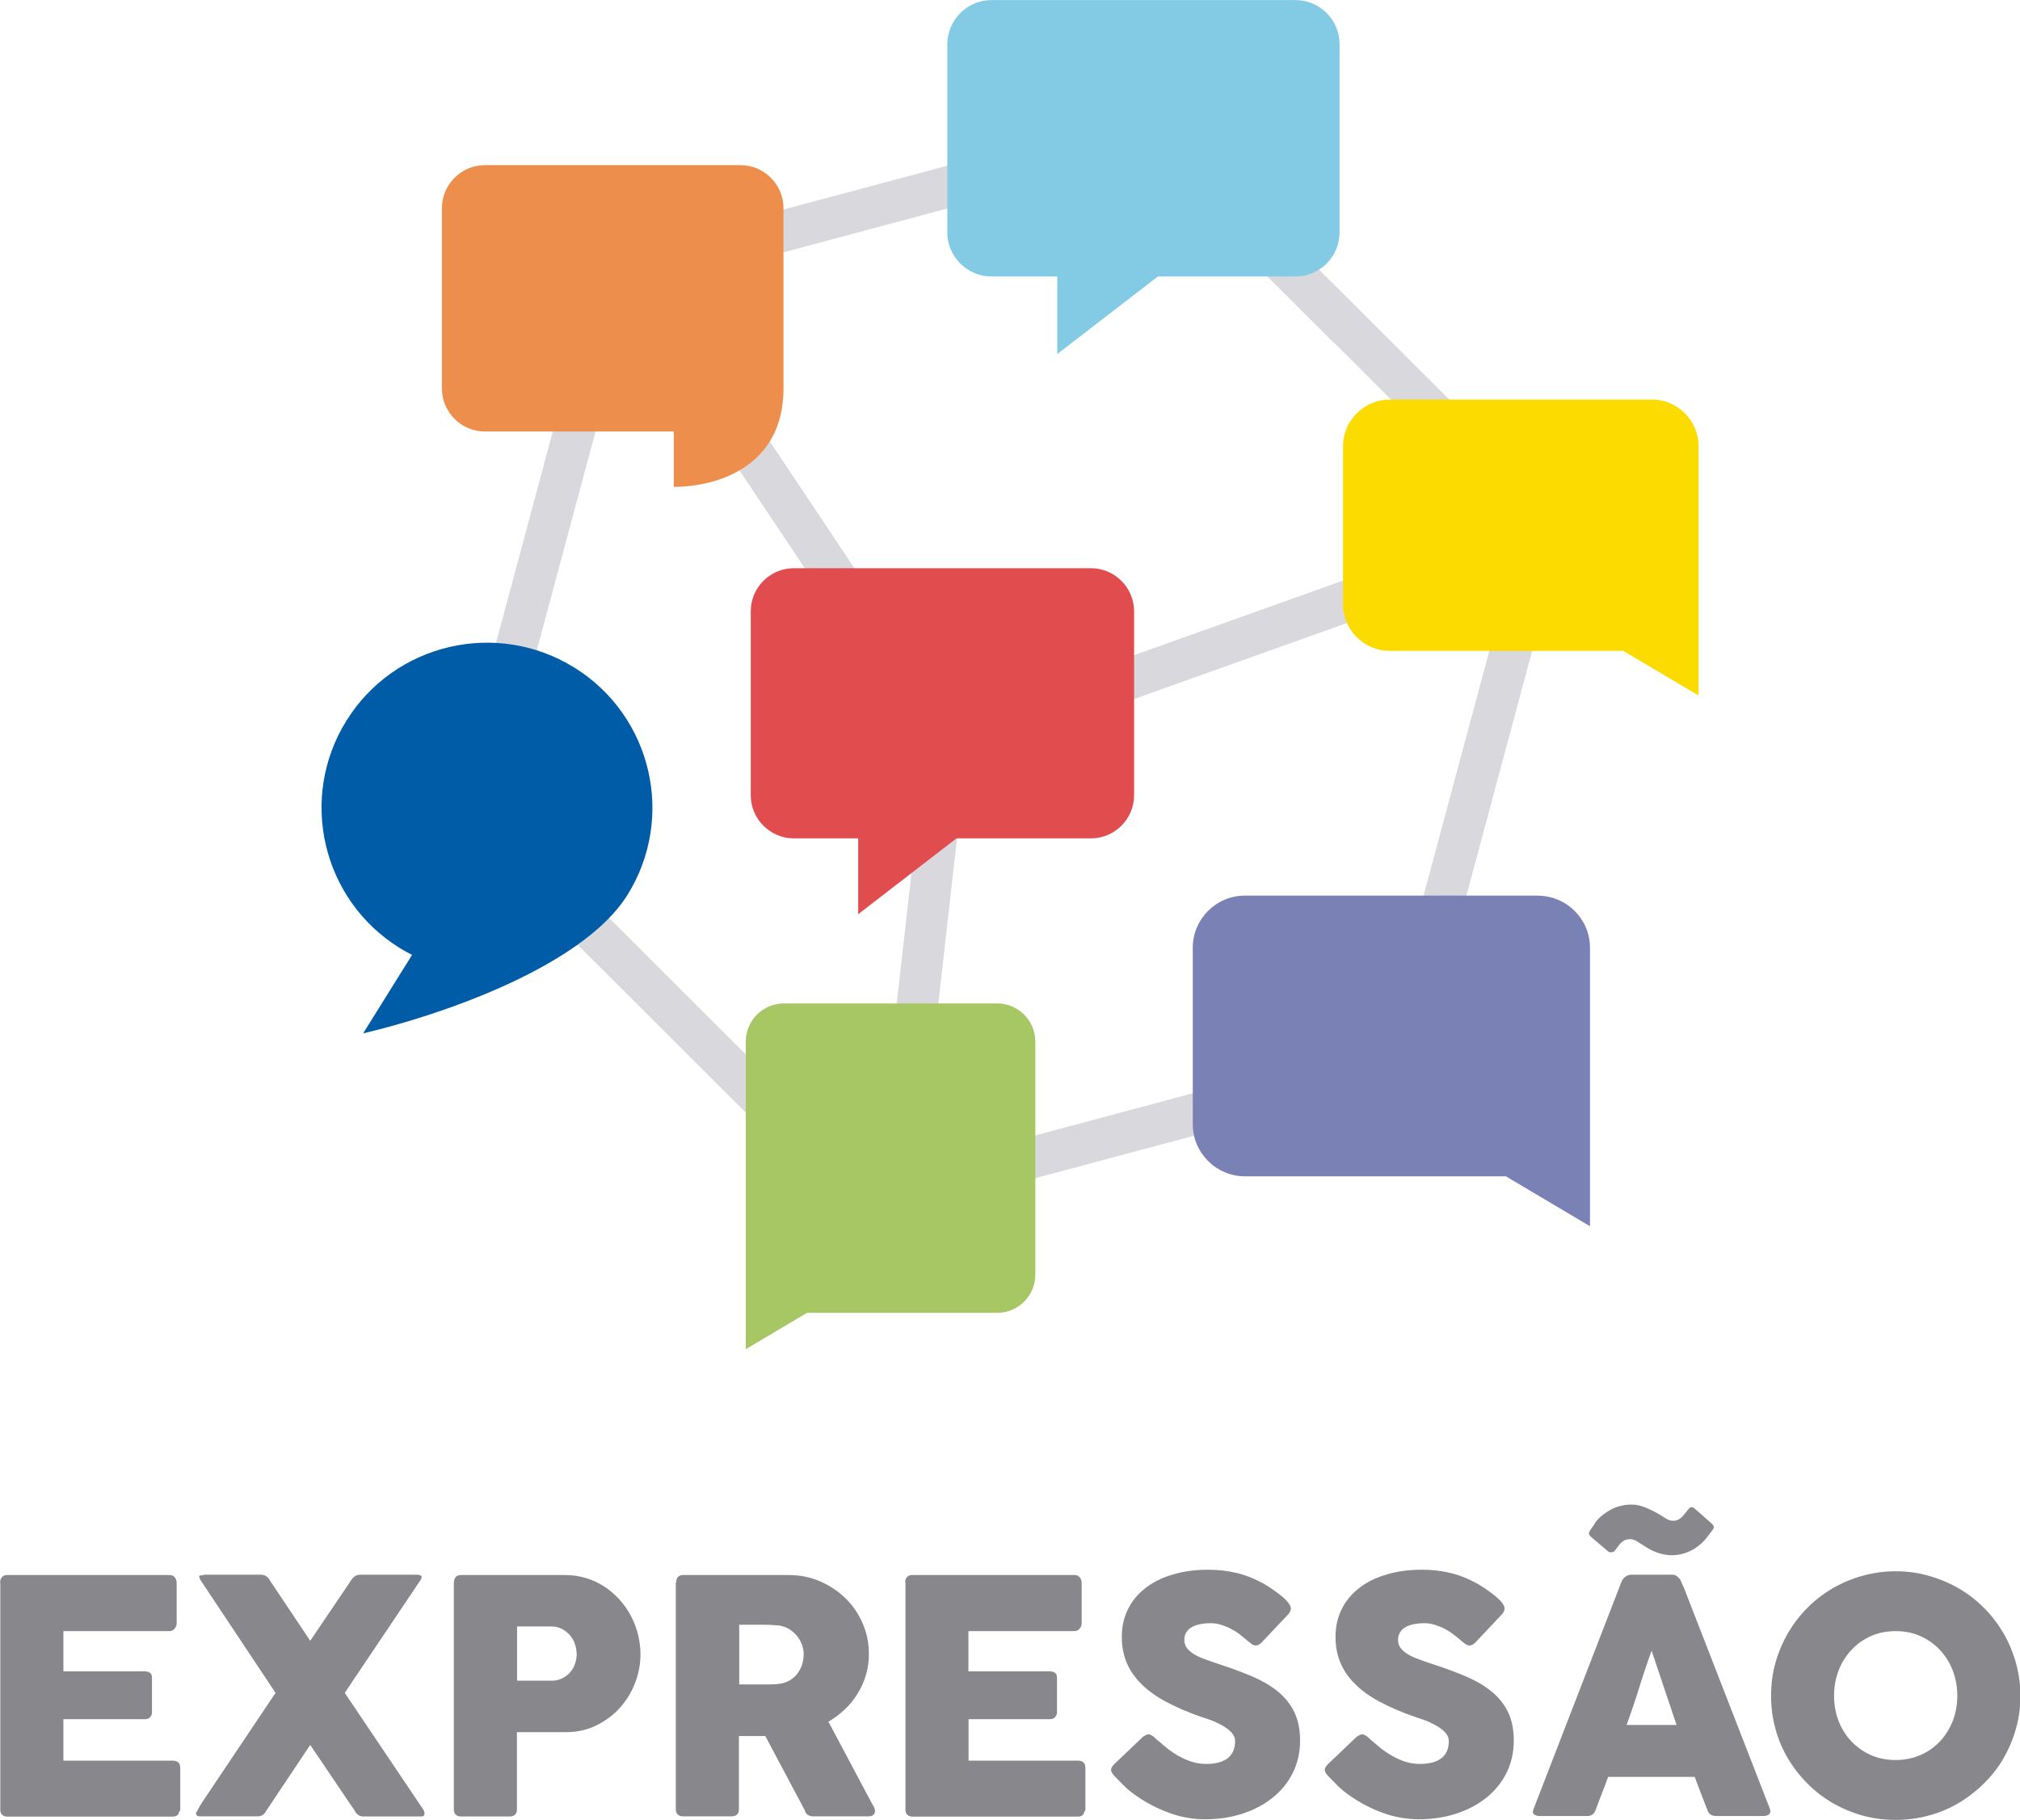 <?xml version="1.0" encoding="UTF-8" standalone="no"?>
<!-- Creator: CorelDRAW -->

<svg
   xmlns:dc="http://purl.org/dc/elements/1.1/"
   xmlns:cc="http://creativecommons.org/ns#"
   xmlns:rdf="http://www.w3.org/1999/02/22-rdf-syntax-ns#"
   xmlns:svg="http://www.w3.org/2000/svg"
   xmlns="http://www.w3.org/2000/svg"
   xmlns:sodipodi="http://sodipodi.sourceforge.net/DTD/sodipodi-0.dtd"
   xmlns:inkscape="http://www.inkscape.org/namespaces/inkscape"
   xml:space="preserve"
   width="114.3mm"
   height="103.011mm"
   style="clip-rule:evenodd;fill-rule:evenodd;image-rendering:optimizeQuality;shape-rendering:geometricPrecision;text-rendering:geometricPrecision"
   viewBox="0 0 32.234 29.051"
   id="svg2"
   version="1.1"
   inkscape:version="0.91 r13725"
   sodipodi:docname="logo-expressao.svg"><sodipodi:namedview
     pagecolor="#ffffff"
     bordercolor="#666666"
     borderopacity="1"
     objecttolerance="10"
     gridtolerance="10"
     guidetolerance="10"
     inkscape:pageopacity="0"
     inkscape:pageshadow="2"
     inkscape:window-width="1865"
     inkscape:window-height="1053"
     id="namedview34"
     showgrid="false"
     fit-margin-top="0"
     fit-margin-left="0"
     fit-margin-right="0"
     fit-margin-bottom="0"
     inkscape:zoom="0.71033125"
     inkscape:cx="298.16544"
     inkscape:cy="109.35355"
     inkscape:window-x="1975"
     inkscape:window-y="27"
     inkscape:window-maximized="1"
     inkscape:current-layer="svg2" /><defs
     id="defs4"><style
       type="text/css"
       id="style6"><![CDATA[
    .fil3 {fill:#204695}
    .fil2 {fill:#5DCBEE}
    .fil5 {fill:#706BA5}
    .fil4 {fill:#82C76E}
    .fil7 {fill:#EF4C5D}
    .fil1 {fill:#F58557}
    .fil6 {fill:#FCDA06}
    .fil8 {fill:#72706F;fill-rule:nonzero}
    .fil0 {fill:#C2C1C1;fill-rule:nonzero}
   ]]></style></defs><g
     id="g4200"
     transform="matrix(2.493,0,0,2.488,-7.263,-4.786)"><g
       transform="matrix(0.609,0,0,0.609,4.971,1.924)"
       id="g4187"><polygon
         style="fill:#d9d8dd;fill-opacity:1;fill-rule:nonzero"
         id="polygon10"
         points="6.647,8.041 6.501,7.631 12.293,5.559 12.44,5.968 "
         class="fil0" /><polygon
         style="fill:#d9d8dd;fill-opacity:1;fill-rule:nonzero"
         id="polygon12"
         points="6.358,7.812 6.79,7.86 6.273,12.43 5.841,12.383 "
         class="fil0" /><polygon
         style="fill:#d9d8dd;fill-opacity:1;fill-rule:nonzero"
         id="polygon14"
         points="6.755,7.716 6.393,7.956 2.901,2.714 3.263,2.474 "
         class="fil0" /><path
         style="fill:#d9d8dd;fill-opacity:1;fill-rule:nonzero"
         inkscape:connector-curvature="0"
         id="path16"
         d="m 8.886,1.24 2.063,2.063 2.063,2.063 0.089,0.089 -0.033,0.121 -0.755,2.818 -0.755,2.818 -0.032,0.121 -0.121,0.032 -2.818,0.755 -2.818,0.755 -0.121,0.033 -0.089,-0.089 -2.063,-2.063 -2.063,-2.063 -0.089,-0.089 0.032,-0.121 0.755,-2.818 0.755,-2.818 0.033,-0.121 0.121,-0.033 2.818,-0.755 2.818,-0.755 0.121,-0.032 0.089,0.089 z M 10.641,3.611 8.667,1.636 5.97,2.359 3.273,3.082 2.55,5.779 1.828,8.475 l 1.974,1.974 1.974,1.974 2.697,-0.723 2.697,-0.723 0.723,-2.697 0.723,-2.697 -1.974,-1.974 z"
         class="fil0" /><path
         style="fill:#ed8e4c;fill-opacity:1"
         inkscape:connector-curvature="0"
         id="path18"
         d="m 1.718,1.739 2.686,0 c 0.248,0 0.452,0.203 0.452,0.452 l 0,1.902 c 0,0.812 -0.683,1.035 -1.153,1.035 l 0,-0.583 -1.985,0 c -0.248,0 -0.452,-0.203 -0.452,-0.452 l 0,-1.902 c 0,-0.248 0.203,-0.452 0.452,-0.452 z"
         class="fil1" /><path
         style="fill:#83cbe4;fill-opacity:1"
         inkscape:connector-curvature="0"
         id="path20"
         d="m 7.043,0 3.194,0 c 0.255,0 0.464,0.209 0.464,0.464 l 0,1.984 c 0,0.255 -0.209,0.464 -0.464,0.464 l -1.446,0 -1.057,0.817 0,-0.817 -0.692,0 c -0.255,0 -0.464,-0.209 -0.464,-0.464 l 0,-1.984 C 6.579,0.209 6.788,0 7.043,0 Z"
         class="fil2" /><path
         style="fill:#005ca7;fill-opacity:1"
         inkscape:connector-curvature="0"
         id="path22"
         d="m 2.658,7.032 c 0.815,0.507 1.065,1.58 0.558,2.395 -0.478,0.768 -2.006,1.278 -2.778,1.458 l 0.514,-0.826 c -0.044,-0.023 -0.088,-0.047 -0.131,-0.074 -0.815,-0.507 -1.065,-1.58 -0.558,-2.395 0.507,-0.815 1.58,-1.065 2.395,-0.558 z"
         class="fil3" /><path
         style="fill:#a7c764;fill-opacity:1"
         inkscape:connector-curvature="0"
         id="path24"
         d="m 4.859,10.57 2.244,0 c 0.22,0 0.4,0.18 0.4,0.4 l 0,2.459 c 0,0.22 -0.18,0.4 -0.4,0.4 l -1.999,0 -0.644,0.383 0,-3.242 c 0,-0.22 0.18,-0.4 0.4,-0.4 z"
         class="fil4" /><path
         style="fill:#7a81b5;fill-opacity:1"
         inkscape:connector-curvature="0"
         id="path26"
         d="m 12.785,9.434 -3.079,0 c -0.302,0 -0.548,0.247 -0.548,0.548 l 0,1.861 c 0,0.301 0.247,0.548 0.548,0.548 l 2.743,0 0.884,0.526 0,-2.934 c 0,-0.302 -0.247,-0.548 -0.548,-0.548 z"
         class="fil5" /><path
         style="fill:#fcdb00;fill-opacity:1"
         inkscape:connector-curvature="0"
         id="path28"
         d="m 13.984,4.209 -2.756,0 c -0.27,0 -0.491,0.221 -0.491,0.491 l 0,1.665 c 0,0.27 0.221,0.491 0.491,0.491 l 2.455,0 0.791,0.47 0,-2.627 c 0,-0.27 -0.221,-0.491 -0.491,-0.491 z"
         class="fil6" /><path
         style="fill:#e14c4e;fill-opacity:1"
         inkscape:connector-curvature="0"
         id="path30"
         d="m 4.964,5.985 3.124,0 c 0.249,0 0.453,0.204 0.453,0.453 l 0,1.94 c 0,0.249 -0.204,0.453 -0.453,0.453 l -1.414,0 -1.033,0.799 0,-0.799 -0.676,0 c -0.249,0 -0.453,-0.204 -0.453,-0.453 l 0,-1.94 c 0,-0.249 0.204,-0.453 0.453,-0.453 z"
         class="fil7" /></g><path
       class="fil8"
       d="m 2.914,12.076 c 0,-0.015 0.004,-0.026 0.012,-0.035 0.008,-0.009 0.019,-0.013 0.034,-0.013 l 1.036,0 c 0.015,0 0.027,0.004 0.035,0.014 0.008,0.009 0.013,0.021 0.013,0.037 l 0,0.259 c 0,0.012 -0.004,0.023 -0.013,0.034 -0.008,0.011 -0.021,0.016 -0.036,0.016 l -0.676,0 0,0.258 0.521,0 c 0.013,0 0.024,0.003 0.033,0.009 0.009,0.006 0.013,0.017 0.013,0.031 l 0,0.225 c 0,0.01 -0.004,0.019 -0.011,0.028 -0.008,0.009 -0.019,0.014 -0.033,0.014 l -0.523,0 0,0.266 0.701,0 c 0.031,0 0.047,0.016 0.047,0.048 l 0,0.263 c 0,0.007 -0.003,0.013 -0.008,0.019 -0.003,0.019 -0.017,0.029 -0.043,0.029 l -1.055,0 c -0.014,0 -0.025,-0.004 -0.033,-0.011 -0.008,-0.007 -0.013,-0.018 -0.013,-0.034 l 0,-1.456 z m 1.257,1.474 c 0.006,-0.01 0.011,-0.021 0.017,-0.032 0.006,-0.011 0.013,-0.022 0.02,-0.033 L 4.677,12.784 C 4.597,12.664 4.518,12.545 4.44,12.427 4.362,12.31 4.283,12.191 4.203,12.07 c -0.004,-0.006 -0.007,-0.011 -0.01,-0.016 -0.002,-0.005 -0.004,-0.01 -0.005,-0.016 0.001,-0.006 0.006,-0.008 0.012,-0.008 0.007,3.39e-4 0.013,-10e-4 0.02,-0.004 l 0.363,0 c 0.026,0 0.046,0.013 0.06,0.04 l 0.256,0.384 0.259,-0.384 c 0.015,-0.026 0.035,-0.04 0.061,-0.04 l 0.327,0 c 0.006,0 0.012,0 0.02,0 0.008,0 0.015,0 0.022,3.38e-4 0.007,3.39e-4 0.012,0.002 0.017,0.004 0.005,0.002 0.007,0.005 0.007,0.009 0,0.008 -0.004,0.017 -0.011,0.027 L 5.12,12.784 5.61,13.514 c 0.007,0.01 0.013,0.018 0.016,0.026 0.004,0.008 0.005,0.015 0.004,0.021 0,0.01 -0.006,0.016 -0.019,0.016 l -0.373,0 c -0.012,0 -0.023,-0.004 -0.032,-0.01 -0.01,-0.007 -0.017,-0.016 -0.023,-0.028 L 4.899,13.118 4.619,13.538 c -0.006,0.012 -0.013,0.021 -0.023,0.028 -0.01,0.007 -0.021,0.01 -0.032,0.01 l -0.356,0 -0.019,0 c -0.006,0 -0.01,-0.002 -0.015,-0.005 -0.004,-0.003 -0.006,-0.007 -0.006,-0.013 0,-0.004 6.78e-4,-0.007 0.002,-0.009 z m 1.648,-1.474 c 0,-0.015 0.004,-0.026 0.011,-0.035 0.008,-0.009 0.019,-0.013 0.034,-0.013 l 0.666,0 c 0.048,0 0.093,0.007 0.136,0.02 0.042,0.013 0.081,0.031 0.117,0.055 0.035,0.023 0.067,0.051 0.096,0.083 0.029,0.032 0.053,0.067 0.073,0.105 0.02,0.038 0.035,0.077 0.045,0.118 0.01,0.041 0.016,0.083 0.016,0.126 0,0.063 -0.011,0.124 -0.034,0.184 -0.023,0.06 -0.055,0.113 -0.097,0.16 -0.042,0.047 -0.092,0.084 -0.15,0.113 -0.058,0.029 -0.123,0.044 -0.194,0.044 l -0.316,0 0,0.496 c 0,0.03 -0.016,0.045 -0.048,0.045 l -0.31,0 c -0.014,0 -0.025,-0.004 -0.033,-0.011 -0.008,-0.007 -0.013,-0.018 -0.013,-0.034 l 0,-1.456 z m 0.785,0.457 c 0,-0.021 -0.004,-0.042 -0.011,-0.063 -0.007,-0.021 -0.018,-0.04 -0.032,-0.056 -0.014,-0.016 -0.031,-0.03 -0.05,-0.04 -0.02,-0.01 -0.042,-0.016 -0.067,-0.016 l -0.221,0 0,0.348 0.221,0 c 0.025,0 0.048,-0.005 0.068,-0.015 0.02,-0.01 0.037,-0.023 0.051,-0.039 0.014,-0.016 0.024,-0.034 0.031,-0.055 0.007,-0.021 0.011,-0.042 0.011,-0.065 z M 7.241,12.076 c 0,-0.015 0.004,-0.026 0.011,-0.035 0.008,-0.009 0.019,-0.013 0.034,-0.013 l 0.674,0 c 0.072,0 0.139,0.013 0.201,0.04 0.063,0.027 0.117,0.063 0.164,0.109 0.047,0.046 0.083,0.099 0.11,0.161 0.027,0.062 0.04,0.127 0.04,0.197 0,0.047 -0.006,0.092 -0.019,0.135 -0.013,0.043 -0.031,0.083 -0.054,0.12 -0.023,0.037 -0.05,0.071 -0.082,0.101 -0.032,0.03 -0.066,0.056 -0.104,0.078 l 0.268,0.505 c 0.005,0.01 0.011,0.021 0.019,0.034 0.008,0.013 0.011,0.025 0.011,0.034 0,0.011 -0.004,0.019 -0.011,0.025 -0.007,0.006 -0.017,0.009 -0.03,0.009 l -0.358,0 c -0.012,0 -0.022,-0.004 -0.032,-0.01 -0.009,-0.007 -0.016,-0.016 -0.018,-0.028 l -0.253,-0.477 -0.169,0 0,0.47 c 0,0.03 -0.016,0.045 -0.048,0.045 l -0.31,0 c -0.014,0 -0.025,-0.004 -0.033,-0.011 -0.008,-0.007 -0.013,-0.018 -0.013,-0.034 l 0,-1.456 z m 0.817,0.463 c 0,-0.021 -0.004,-0.042 -0.011,-0.063 -0.008,-0.021 -0.018,-0.04 -0.032,-0.057 -0.014,-0.017 -0.031,-0.032 -0.05,-0.044 -0.019,-0.012 -0.041,-0.019 -0.065,-0.023 -0.019,-0.001 -0.038,-0.003 -0.055,-0.004 -0.017,-0.001 -0.036,-0.001 -0.056,-0.001 l -0.144,0 0,0.383 0.192,0 c 0.013,0 0.024,-3.39e-4 0.033,-10e-4 0.01,-7.02e-4 0.021,-0.002 0.032,-0.003 0.024,-0.003 0.046,-0.01 0.066,-0.022 0.019,-0.011 0.036,-0.026 0.049,-0.043 0.013,-0.017 0.023,-0.036 0.03,-0.057 0.007,-0.021 0.01,-0.043 0.01,-0.065 z m 0.649,-0.463 c 0,-0.015 0.004,-0.026 0.012,-0.035 0.008,-0.009 0.019,-0.013 0.034,-0.013 l 1.036,0 c 0.015,0 0.027,0.004 0.035,0.014 0.008,0.009 0.013,0.021 0.013,0.037 l 0,0.259 c 0,0.012 -0.004,0.023 -0.013,0.034 -0.008,0.011 -0.021,0.016 -0.036,0.016 l -0.676,0 0,0.258 0.521,0 c 0.013,0 0.024,0.003 0.033,0.009 0.009,0.006 0.013,0.017 0.013,0.031 l 0,0.225 c 0,0.01 -0.004,0.019 -0.011,0.028 -0.008,0.009 -0.019,0.014 -0.033,0.014 l -0.522,0 0,0.266 0.701,0 c 0.031,0 0.047,0.016 0.047,0.048 l 0,0.263 c 0,0.007 -0.003,0.013 -0.008,0.019 -0.003,0.019 -0.017,0.029 -0.043,0.029 l -1.055,0 c -0.014,0 -0.025,-0.004 -0.033,-0.011 -0.008,-0.007 -0.013,-0.018 -0.013,-0.034 l 0,-1.456 z m 1.603,1.001 c 0.012,0.01 0.027,0.023 0.046,0.039 0.018,0.016 0.039,0.033 0.063,0.049 0.035,0.024 0.071,0.042 0.105,0.055 0.035,0.013 0.071,0.02 0.11,0.02 0.035,0 0.065,-0.004 0.089,-0.012 0.024,-0.008 0.043,-0.018 0.057,-0.032 0.014,-0.013 0.024,-0.028 0.03,-0.046 0.006,-0.017 0.009,-0.036 0.009,-0.055 0,-0.022 -0.008,-0.041 -0.024,-0.058 -0.016,-0.017 -0.037,-0.032 -0.06,-0.045 -0.024,-0.013 -0.048,-0.025 -0.074,-0.034 -0.026,-0.009 -0.048,-0.017 -0.067,-0.023 -0.083,-0.029 -0.156,-0.061 -0.219,-0.095 -0.063,-0.034 -0.115,-0.071 -0.156,-0.113 -0.042,-0.041 -0.073,-0.087 -0.094,-0.137 -0.021,-0.05 -0.031,-0.105 -0.031,-0.166 0,-0.065 0.013,-0.123 0.039,-0.176 0.026,-0.053 0.063,-0.098 0.112,-0.136 0.048,-0.038 0.106,-0.067 0.175,-0.087 0.068,-0.021 0.144,-0.031 0.228,-0.031 0.063,0 0.124,0.007 0.182,0.021 0.058,0.014 0.115,0.037 0.171,0.068 0.024,0.014 0.046,0.028 0.067,0.043 0.021,0.015 0.04,0.03 0.056,0.043 0.016,0.014 0.029,0.027 0.038,0.04 0.009,0.013 0.014,0.023 0.014,0.032 0,0.009 -0.002,0.017 -0.007,0.025 -0.004,0.008 -0.011,0.016 -0.021,0.026 l -0.16,0.17 c -0.012,0.012 -0.024,0.018 -0.035,0.018 -0.01,0 -0.018,-0.003 -0.026,-0.008 -0.008,-0.006 -0.017,-0.013 -0.027,-0.021 l -0.009,-0.008 c -0.014,-0.012 -0.029,-0.024 -0.046,-0.037 -0.017,-0.013 -0.035,-0.024 -0.055,-0.034 -0.019,-0.01 -0.04,-0.018 -0.062,-0.025 -0.022,-0.007 -0.043,-0.01 -0.066,-0.01 -0.023,0 -0.044,0.002 -0.065,0.006 -0.02,0.004 -0.038,0.01 -0.053,0.018 -0.015,0.008 -0.027,0.019 -0.036,0.033 -0.009,0.014 -0.014,0.03 -0.014,0.05 0,0.019 0.005,0.036 0.015,0.05 0.01,0.014 0.024,0.027 0.044,0.04 0.019,0.012 0.044,0.024 0.073,0.034 0.029,0.011 0.062,0.023 0.1,0.035 0.074,0.024 0.142,0.05 0.204,0.076 0.062,0.027 0.116,0.058 0.161,0.095 0.045,0.036 0.081,0.08 0.106,0.131 0.025,0.051 0.038,0.112 0.038,0.185 0,0.076 -0.016,0.146 -0.047,0.208 -0.031,0.062 -0.074,0.115 -0.129,0.159 -0.055,0.044 -0.119,0.078 -0.193,0.102 -0.074,0.024 -0.153,0.036 -0.238,0.036 -0.08,0 -0.159,-0.014 -0.236,-0.043 -0.077,-0.028 -0.149,-0.067 -0.216,-0.115 -0.028,-0.02 -0.051,-0.04 -0.07,-0.059 -0.019,-0.019 -0.034,-0.035 -0.046,-0.047 l -0.003,-0.003 c -7.01e-4,-0.001 -0.001,-0.002 -0.002,-0.003 -7.01e-4,-3.39e-4 -0.001,-7.01e-4 -0.002,-0.001 -6.77e-4,-0.001 -0.001,-0.002 -0.002,-0.003 -7.02e-4,-3.63e-4 -0.001,-7.02e-4 -0.002,-0.001 -0.016,-0.017 -0.024,-0.031 -0.024,-0.042 0,-0.012 0.008,-0.025 0.024,-0.04 l 0.18,-0.172 c 0.015,-0.01 0.026,-0.016 0.035,-0.016 0.006,0 0.013,0.002 0.02,0.006 0.007,0.004 0.015,0.01 0.025,0.019 z m 1.368,0 c 0.012,0.01 0.027,0.023 0.046,0.039 0.018,0.016 0.039,0.033 0.063,0.049 0.035,0.024 0.071,0.042 0.105,0.055 0.035,0.013 0.071,0.02 0.11,0.02 0.035,0 0.065,-0.004 0.089,-0.012 0.024,-0.008 0.043,-0.018 0.057,-0.032 0.014,-0.013 0.024,-0.028 0.03,-0.046 0.006,-0.017 0.009,-0.036 0.009,-0.055 0,-0.022 -0.008,-0.041 -0.024,-0.058 -0.016,-0.017 -0.037,-0.032 -0.06,-0.045 -0.024,-0.013 -0.048,-0.025 -0.074,-0.034 -0.026,-0.009 -0.048,-0.017 -0.067,-0.023 -0.083,-0.029 -0.156,-0.061 -0.219,-0.095 -0.063,-0.034 -0.115,-0.071 -0.156,-0.113 -0.042,-0.041 -0.073,-0.087 -0.094,-0.137 -0.021,-0.05 -0.031,-0.105 -0.031,-0.166 0,-0.065 0.013,-0.123 0.039,-0.176 0.026,-0.053 0.063,-0.098 0.112,-0.136 0.048,-0.038 0.106,-0.067 0.175,-0.087 0.068,-0.021 0.144,-0.031 0.228,-0.031 0.063,0 0.124,0.007 0.182,0.021 0.058,0.014 0.115,0.037 0.171,0.068 0.024,0.014 0.046,0.028 0.067,0.043 0.021,0.015 0.04,0.03 0.056,0.043 0.016,0.014 0.029,0.027 0.038,0.04 0.009,0.013 0.014,0.023 0.014,0.032 0,0.009 -0.002,0.017 -0.007,0.025 -0.004,0.008 -0.011,0.016 -0.021,0.026 l -0.16,0.17 c -0.012,0.012 -0.024,0.018 -0.035,0.018 -0.01,0 -0.018,-0.003 -0.026,-0.008 -0.008,-0.006 -0.017,-0.013 -0.027,-0.021 l -0.009,-0.008 c -0.014,-0.012 -0.029,-0.024 -0.046,-0.037 -0.017,-0.013 -0.035,-0.024 -0.055,-0.034 -0.019,-0.01 -0.04,-0.018 -0.062,-0.025 -0.022,-0.007 -0.043,-0.01 -0.066,-0.01 -0.023,0 -0.044,0.002 -0.065,0.006 -0.02,0.004 -0.038,0.01 -0.053,0.018 -0.015,0.008 -0.027,0.019 -0.036,0.033 -0.009,0.014 -0.014,0.03 -0.014,0.05 0,0.019 0.005,0.036 0.015,0.05 0.01,0.014 0.024,0.027 0.044,0.04 0.019,0.012 0.044,0.024 0.073,0.034 0.029,0.011 0.062,0.023 0.1,0.035 0.074,0.024 0.142,0.05 0.204,0.076 0.062,0.027 0.116,0.058 0.161,0.095 0.045,0.036 0.081,0.08 0.106,0.131 0.025,0.051 0.038,0.112 0.038,0.185 0,0.076 -0.016,0.146 -0.047,0.208 -0.031,0.062 -0.074,0.115 -0.129,0.159 -0.055,0.044 -0.119,0.078 -0.193,0.102 -0.074,0.024 -0.153,0.036 -0.238,0.036 -0.08,0 -0.159,-0.014 -0.236,-0.043 -0.077,-0.028 -0.149,-0.067 -0.216,-0.115 -0.028,-0.02 -0.051,-0.04 -0.07,-0.059 -0.019,-0.019 -0.034,-0.035 -0.046,-0.047 l -0.003,-0.003 c -7.02e-4,-0.001 -0.001,-0.002 -0.002,-0.003 -7.02e-4,-3.39e-4 -0.001,-7.01e-4 -0.002,-0.001 -6.78e-4,-0.001 -0.001,-0.002 -0.002,-0.003 -7e-4,-3.63e-4 -0.001,-7.02e-4 -0.002,-0.001 -0.016,-0.017 -0.024,-0.031 -0.024,-0.042 0,-0.012 0.008,-0.025 0.024,-0.04 l 0.18,-0.172 c 0.015,-0.01 0.026,-0.016 0.035,-0.016 0.006,0 0.013,0.002 0.02,0.006 0.007,0.004 0.015,0.01 0.025,0.019 z m 1.617,-1.009 c 7.02e-4,-0.004 0.003,-0.009 0.007,-0.014 0.004,-0.005 0.008,-0.009 0.014,-0.014 0.006,-0.004 0.011,-0.008 0.018,-0.01 0.006,-0.002 0.012,-0.004 0.018,-0.004 l 0.267,0 c 0.012,0 0.022,0.004 0.03,0.011 0.008,0.007 0.015,0.014 0.019,0.019 l 0.026,0.059 0.548,1.412 c 0.006,0.014 0.004,0.025 -0.003,0.034 -0.008,0.009 -0.021,0.013 -0.04,0.013 l -0.299,0 c -0.016,0 -0.028,-0.003 -0.037,-0.009 -0.009,-0.006 -0.016,-0.016 -0.021,-0.03 -0.014,-0.035 -0.027,-0.071 -0.041,-0.106 -0.013,-0.035 -0.026,-0.07 -0.04,-0.106 l -0.554,0 c -0.013,0.035 -0.026,0.071 -0.04,0.106 -0.014,0.035 -0.027,0.071 -0.04,0.106 -0.009,0.026 -0.027,0.039 -0.053,0.039 l -0.308,0 c -0.013,0 -0.024,-0.004 -0.033,-0.01 -0.009,-0.007 -0.01,-0.017 -0.005,-0.031 l 0.566,-1.466 z m 0.19,0.446 c -0.013,0.035 -0.026,0.074 -0.04,0.115 -0.014,0.041 -0.027,0.082 -0.04,0.124 -0.013,0.042 -0.026,0.083 -0.04,0.123 -0.014,0.041 -0.027,0.079 -0.04,0.114 l 0.32,0 -0.16,-0.477 z M 13.12,11.698 c 0.013,-0.019 0.029,-0.036 0.047,-0.051 0.018,-0.015 0.038,-0.028 0.058,-0.039 0.021,-0.011 0.042,-0.019 0.065,-0.024 0.022,-0.006 0.044,-0.008 0.067,-0.008 0.013,0 0.026,0.001 0.041,0.004 0.015,0.003 0.031,0.008 0.048,0.015 0.017,0.007 0.037,0.016 0.058,0.027 0.022,0.011 0.046,0.026 0.072,0.043 0.008,0.005 0.015,0.009 0.023,0.011 0.007,0.003 0.015,0.004 0.024,0.004 0.015,0 0.027,-0.003 0.036,-0.009 0.01,-0.006 0.019,-0.013 0.027,-0.022 l 0.034,-0.042 c 0.006,-0.009 0.013,-0.014 0.021,-0.014 0.007,-3.38e-4 0.014,0.003 0.02,0.009 l 0.107,0.094 c 0.008,0.008 0.013,0.014 0.015,0.02 0.002,0.006 0,0.013 -0.007,0.022 l -0.031,0.041 c -0.028,0.038 -0.062,0.068 -0.103,0.09 -0.041,0.022 -0.084,0.032 -0.13,0.032 -0.027,0 -0.055,-0.005 -0.082,-0.014 -0.028,-0.009 -0.055,-0.022 -0.08,-0.038 l -0.057,-0.036 c -0.008,-0.005 -0.015,-0.009 -0.022,-0.011 -0.007,-0.003 -0.015,-0.004 -0.025,-0.004 -0.014,0 -0.026,0.003 -0.036,0.008 -0.01,0.006 -0.019,0.013 -0.027,0.022 l -0.032,0.042 c -0.004,0.007 -0.011,0.011 -0.022,0.012 -0.01,0.001 -0.019,-0.001 -0.025,-0.008 l -0.107,-0.091 c -0.003,-0.004 -0.006,-0.007 -0.009,-0.01 -0.002,-0.003 -0.004,-0.008 -0.004,-0.014 0,-7.01e-4 3.39e-4,-0.002 7.01e-4,-0.004 3.39e-4,-0.002 0.002,-0.005 0.004,-0.009 0.002,-0.004 0.006,-0.01 0.011,-0.017 0.005,-0.007 0.012,-0.017 0.021,-0.029 z m 1.533,1.104 c 0,0.058 0.01,0.112 0.029,0.162 0.019,0.05 0.047,0.094 0.082,0.131 0.035,0.037 0.076,0.066 0.124,0.088 0.048,0.021 0.101,0.032 0.159,0.032 0.058,0 0.111,-0.011 0.159,-0.032 0.048,-0.021 0.09,-0.05 0.125,-0.088 0.035,-0.037 0.062,-0.081 0.082,-0.131 0.019,-0.05 0.029,-0.104 0.029,-0.162 0,-0.057 -0.01,-0.111 -0.029,-0.161 -0.019,-0.05 -0.047,-0.094 -0.082,-0.132 -0.035,-0.038 -0.077,-0.067 -0.125,-0.089 -0.048,-0.022 -0.102,-0.032 -0.159,-0.032 -0.058,0 -0.111,0.011 -0.159,0.032 -0.048,0.022 -0.089,0.051 -0.124,0.089 -0.035,0.038 -0.063,0.081 -0.082,0.132 -0.019,0.05 -0.029,0.104 -0.029,0.161 z m -0.403,0.001 c 0,-0.074 0.009,-0.145 0.028,-0.212 0.019,-0.068 0.046,-0.131 0.08,-0.191 0.035,-0.059 0.076,-0.113 0.125,-0.162 0.048,-0.049 0.102,-0.09 0.161,-0.125 0.059,-0.034 0.123,-0.061 0.191,-0.08 0.068,-0.019 0.138,-0.029 0.212,-0.029 0.073,0 0.144,0.009 0.212,0.029 0.068,0.019 0.132,0.046 0.191,0.08 0.059,0.034 0.113,0.076 0.162,0.125 0.049,0.049 0.09,0.103 0.125,0.162 0.034,0.059 0.061,0.123 0.08,0.191 0.019,0.068 0.029,0.139 0.029,0.212 0,0.074 -0.009,0.144 -0.029,0.212 -0.019,0.068 -0.046,0.131 -0.08,0.19 -0.034,0.059 -0.076,0.112 -0.125,0.161 -0.049,0.048 -0.103,0.09 -0.162,0.125 -0.059,0.035 -0.123,0.062 -0.191,0.08 -0.068,0.019 -0.139,0.028 -0.212,0.028 -0.074,0 -0.144,-0.009 -0.212,-0.028 -0.068,-0.019 -0.131,-0.046 -0.191,-0.08 -0.059,-0.035 -0.113,-0.076 -0.161,-0.125 -0.048,-0.048 -0.09,-0.102 -0.125,-0.161 -0.035,-0.059 -0.062,-0.122 -0.08,-0.19 -0.019,-0.068 -0.028,-0.138 -0.028,-0.212 z"
       id="path32"
       inkscape:connector-curvature="0"
       style="fill:#88878c;fill-opacity:1;fill-rule:nonzero" /></g></svg>